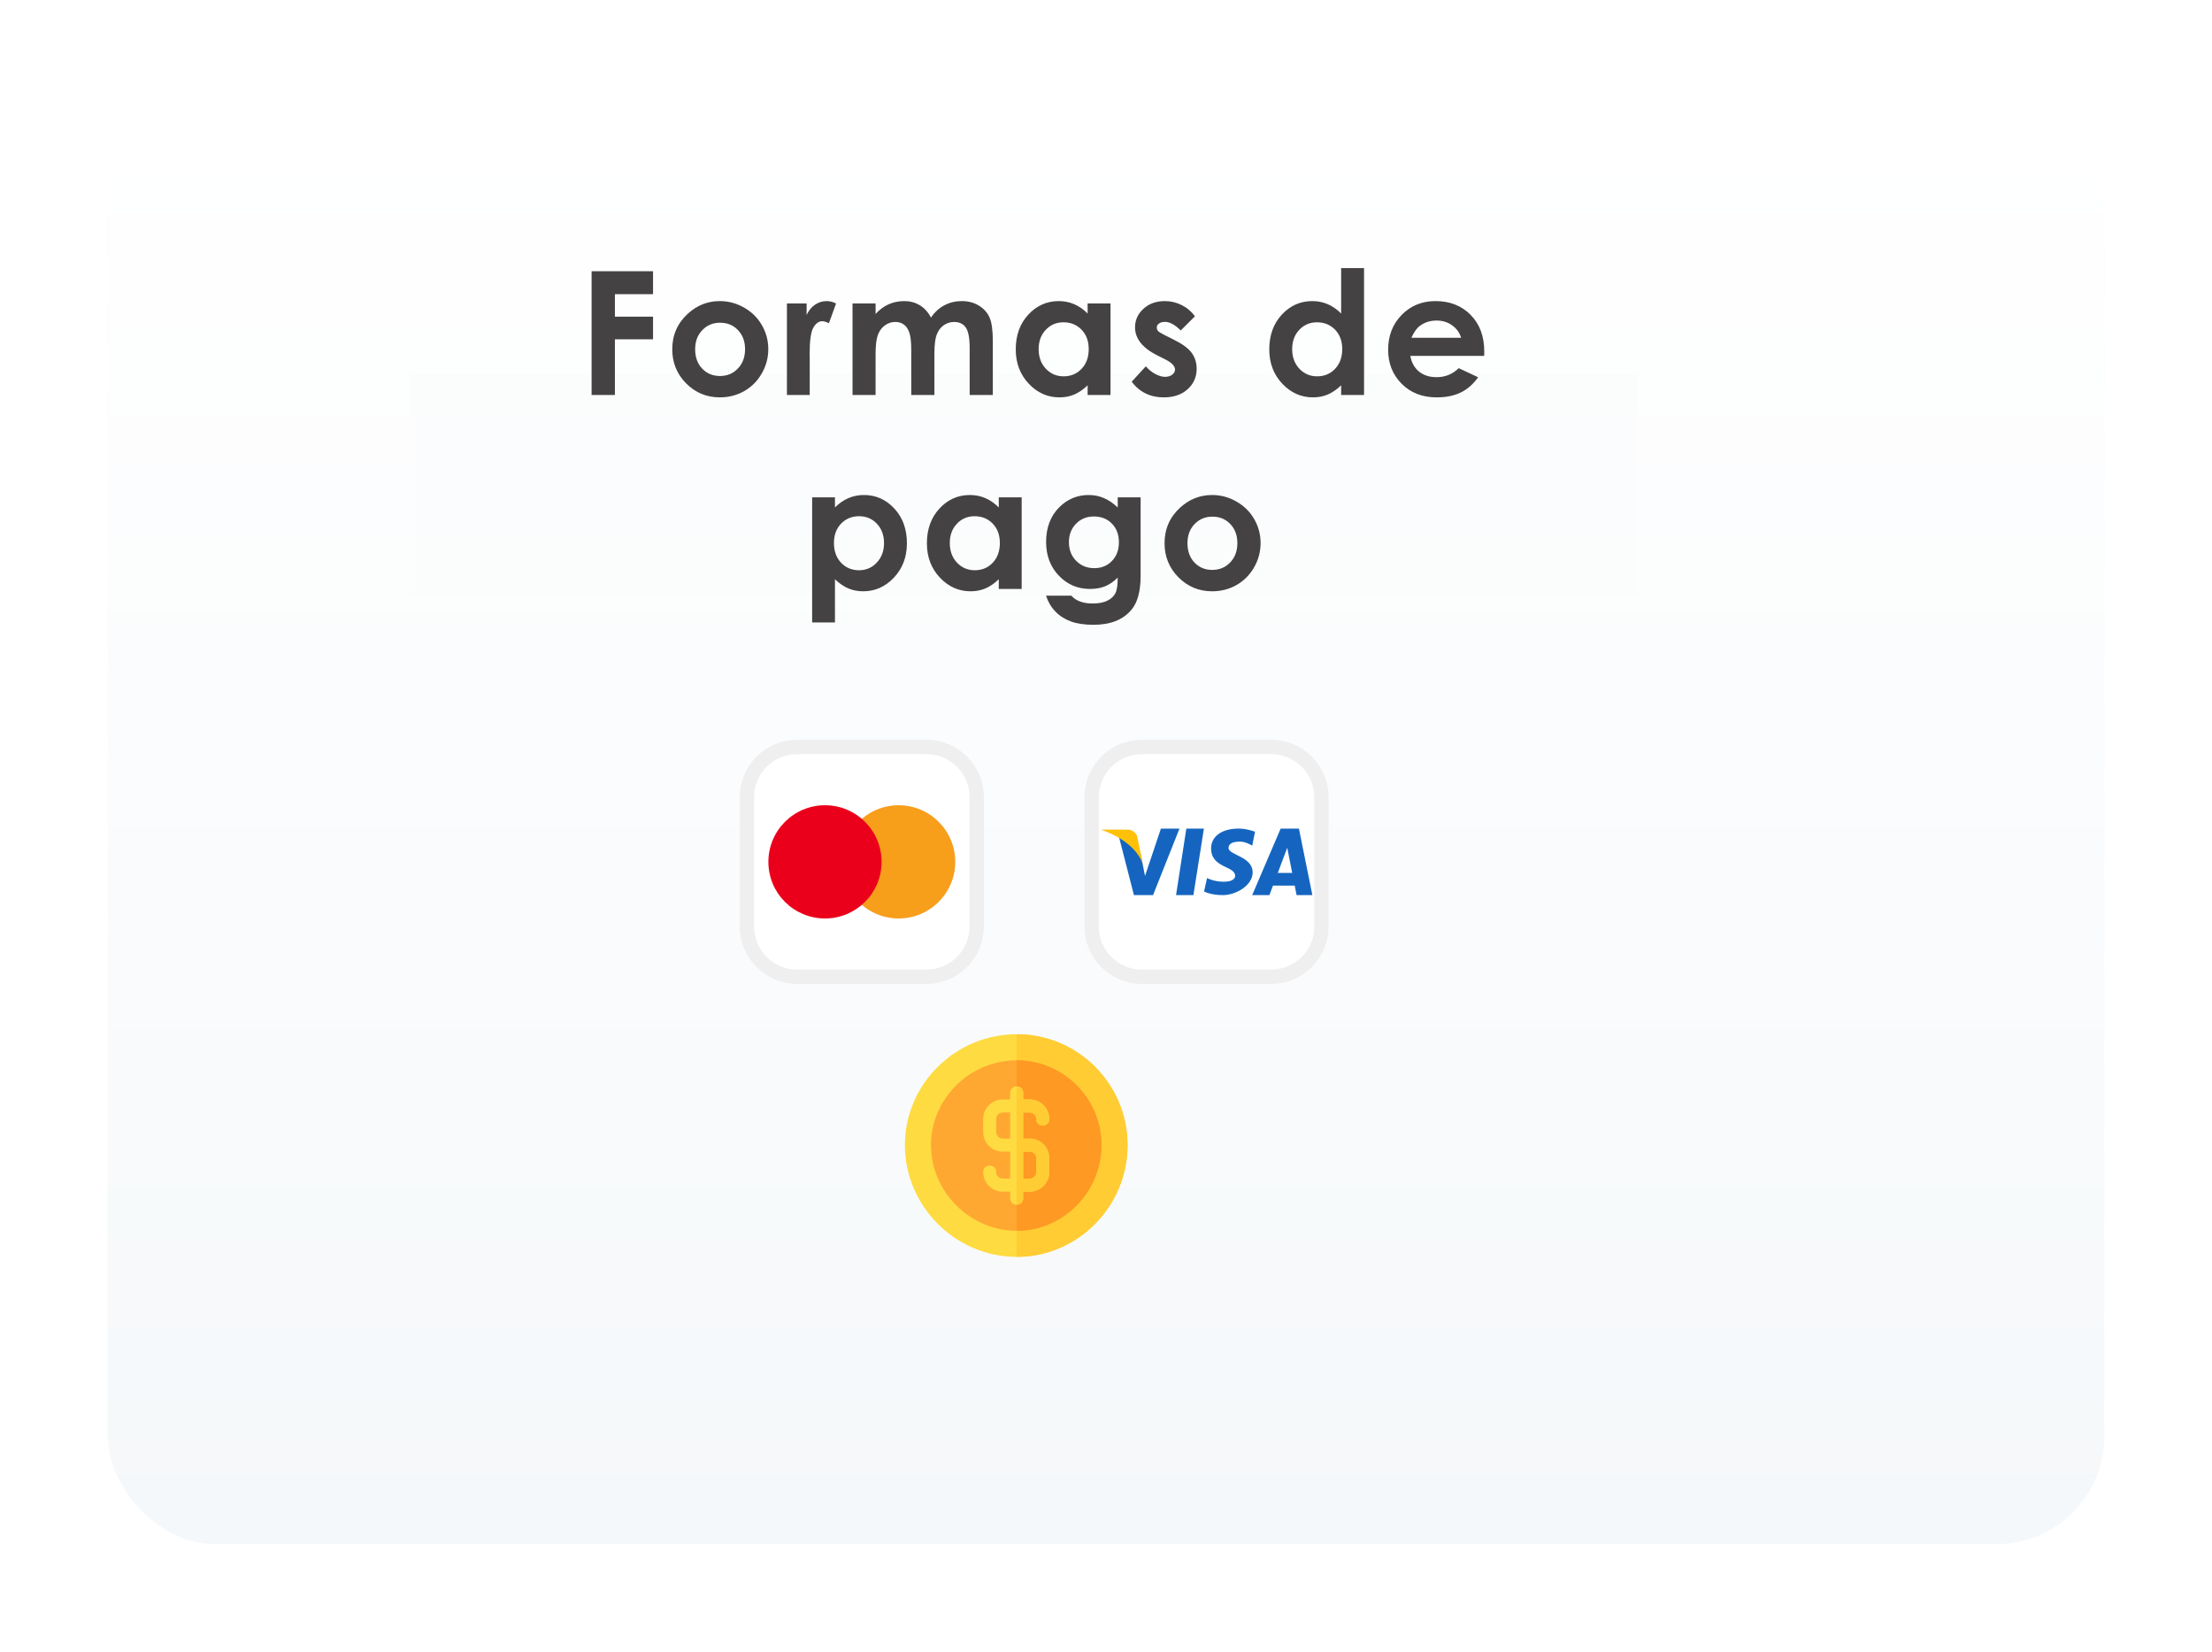 <svg width="308" height="230" viewBox="0 0 308 230" fill="none" xmlns="http://www.w3.org/2000/svg">
<g filter="url(#filter0_d)">
<rect x="5" y="5" width="278" height="200" rx="15" fill="#F5F8FA"/>
<rect x="5" y="5" width="278" height="200" rx="15" fill="url(#paint0_linear)"/>
</g>
<rect x="57" y="52" width="171" height="31" fill="#FAFCFD" fill-opacity="0.5"/>
<path d="M82.374 37.762H90.929V40.961H85.62V44.09H90.929V47.242H85.62V55H82.374V37.762ZM100.215 41.922C101.418 41.922 102.547 42.223 103.602 42.824C104.664 43.426 105.492 44.242 106.086 45.273C106.68 46.305 106.977 47.418 106.977 48.613C106.977 49.816 106.676 50.941 106.074 51.988C105.481 53.035 104.668 53.855 103.637 54.449C102.606 55.035 101.469 55.328 100.227 55.328C98.399 55.328 96.836 54.68 95.539 53.383C94.25 52.078 93.606 50.496 93.606 48.637C93.606 46.645 94.336 44.984 95.797 43.656C97.078 42.5 98.551 41.922 100.215 41.922ZM100.262 44.934C99.27 44.934 98.442 45.281 97.778 45.977C97.121 46.664 96.793 47.547 96.793 48.625C96.793 49.734 97.117 50.633 97.766 51.32C98.422 52.008 99.25 52.352 100.25 52.352C101.25 52.352 102.082 52.004 102.746 51.309C103.41 50.613 103.742 49.719 103.742 48.625C103.742 47.531 103.414 46.645 102.758 45.965C102.11 45.277 101.277 44.934 100.262 44.934ZM109.572 42.25H112.314V43.855C112.611 43.223 113.005 42.742 113.497 42.414C113.99 42.086 114.529 41.922 115.115 41.922C115.529 41.922 115.962 42.031 116.415 42.25L115.419 45.004C115.044 44.816 114.736 44.723 114.494 44.723C114.001 44.723 113.583 45.027 113.24 45.637C112.904 46.246 112.736 47.441 112.736 49.223L112.747 49.844V55H109.572V42.25ZM118.706 42.25H121.917V43.715C122.464 43.113 123.069 42.664 123.733 42.367C124.405 42.07 125.135 41.922 125.925 41.922C126.721 41.922 127.44 42.117 128.081 42.508C128.721 42.898 129.237 43.469 129.628 44.219C130.135 43.469 130.757 42.898 131.491 42.508C132.233 42.117 133.042 41.922 133.917 41.922C134.823 41.922 135.62 42.133 136.307 42.555C136.995 42.977 137.487 43.527 137.784 44.207C138.089 44.887 138.241 45.992 138.241 47.523V55H135.018V48.531C135.018 47.086 134.839 46.109 134.479 45.602C134.12 45.086 133.581 44.828 132.862 44.828C132.315 44.828 131.823 44.984 131.385 45.297C130.956 45.609 130.635 46.043 130.425 46.598C130.214 47.145 130.108 48.027 130.108 49.246V55H126.885V48.824C126.885 47.684 126.8 46.859 126.628 46.352C126.464 45.836 126.214 45.453 125.878 45.203C125.542 44.953 125.135 44.828 124.659 44.828C124.128 44.828 123.643 44.988 123.206 45.309C122.776 45.621 122.452 46.062 122.233 46.633C122.022 47.203 121.917 48.102 121.917 49.328V55H118.706V42.25ZM151.441 42.25H154.629V55H151.441V53.652C150.816 54.246 150.188 54.676 149.555 54.941C148.93 55.199 148.25 55.328 147.516 55.328C145.867 55.328 144.441 54.691 143.238 53.418C142.035 52.137 141.434 50.547 141.434 48.648C141.434 46.68 142.016 45.066 143.18 43.809C144.344 42.551 145.758 41.922 147.422 41.922C148.188 41.922 148.906 42.066 149.578 42.355C150.25 42.645 150.871 43.078 151.441 43.656V42.25ZM148.078 44.875C147.086 44.875 146.262 45.227 145.605 45.93C144.949 46.625 144.621 47.52 144.621 48.613C144.621 49.715 144.953 50.621 145.617 51.332C146.289 52.043 147.113 52.398 148.09 52.398C149.098 52.398 149.934 52.051 150.598 51.355C151.262 50.652 151.594 49.734 151.594 48.602C151.594 47.492 151.262 46.594 150.598 45.906C149.934 45.219 149.094 44.875 148.078 44.875ZM166.388 44.031L164.408 46.012C163.603 45.215 162.872 44.816 162.216 44.816C161.857 44.816 161.575 44.895 161.372 45.051C161.169 45.199 161.068 45.387 161.068 45.613C161.068 45.785 161.13 45.945 161.255 46.094C161.388 46.234 161.708 46.43 162.216 46.68L163.388 47.266C164.622 47.875 165.47 48.496 165.931 49.129C166.392 49.762 166.622 50.504 166.622 51.355C166.622 52.488 166.204 53.434 165.368 54.191C164.54 54.949 163.427 55.328 162.029 55.328C160.169 55.328 158.685 54.602 157.575 53.148L159.544 51.004C159.919 51.441 160.357 51.797 160.857 52.07C161.365 52.336 161.814 52.469 162.204 52.469C162.626 52.469 162.966 52.367 163.224 52.164C163.482 51.961 163.611 51.727 163.611 51.461C163.611 50.969 163.146 50.488 162.216 50.02L161.138 49.48C159.075 48.441 158.044 47.141 158.044 45.578C158.044 44.57 158.431 43.711 159.204 43C159.986 42.281 160.982 41.922 162.193 41.922C163.021 41.922 163.798 42.105 164.525 42.473C165.259 42.832 165.88 43.352 166.388 44.031ZM186.742 37.328H189.93V55H186.742V53.652C186.117 54.246 185.488 54.676 184.855 54.941C184.23 55.199 183.551 55.328 182.816 55.328C181.168 55.328 179.742 54.691 178.539 53.418C177.336 52.137 176.734 50.547 176.734 48.648C176.734 46.68 177.316 45.066 178.48 43.809C179.644 42.551 181.058 41.922 182.723 41.922C183.488 41.922 184.207 42.066 184.879 42.355C185.551 42.645 186.172 43.078 186.742 43.656V37.328ZM183.379 44.875C182.387 44.875 181.562 45.227 180.906 45.93C180.25 46.625 179.922 47.52 179.922 48.613C179.922 49.715 180.254 50.621 180.918 51.332C181.59 52.043 182.414 52.398 183.39 52.398C184.398 52.398 185.234 52.051 185.898 51.355C186.562 50.652 186.894 49.734 186.894 48.602C186.894 47.492 186.562 46.594 185.898 45.906C185.234 45.219 184.394 44.875 183.379 44.875ZM206.657 49.551H196.38C196.528 50.457 196.923 51.18 197.564 51.719C198.212 52.25 199.036 52.516 200.036 52.516C201.232 52.516 202.259 52.098 203.118 51.262L205.814 52.527C205.142 53.48 204.337 54.188 203.4 54.648C202.462 55.102 201.349 55.328 200.06 55.328C198.06 55.328 196.431 54.699 195.173 53.441C193.915 52.176 193.286 50.594 193.286 48.695C193.286 46.75 193.911 45.137 195.161 43.855C196.419 42.566 197.993 41.922 199.884 41.922C201.892 41.922 203.525 42.566 204.782 43.855C206.04 45.137 206.669 46.832 206.669 48.941L206.657 49.551ZM203.446 47.031C203.235 46.32 202.818 45.742 202.193 45.297C201.575 44.852 200.857 44.629 200.036 44.629C199.146 44.629 198.364 44.879 197.693 45.379C197.271 45.691 196.88 46.242 196.521 47.031H203.446ZM116.26 69.25V70.656C116.838 70.078 117.463 69.644 118.135 69.356C118.807 69.066 119.525 68.922 120.291 68.922C121.955 68.922 123.369 69.551 124.533 70.809C125.697 72.066 126.279 73.68 126.279 75.648C126.279 77.547 125.678 79.137 124.475 80.418C123.272 81.691 121.846 82.328 120.197 82.328C119.463 82.328 118.779 82.199 118.147 81.941C117.514 81.676 116.885 81.246 116.26 80.652V86.664H113.084V69.25H116.26ZM119.623 71.875C118.615 71.875 117.779 72.219 117.115 72.906C116.451 73.594 116.119 74.492 116.119 75.602C116.119 76.734 116.451 77.652 117.115 78.356C117.779 79.051 118.615 79.398 119.623 79.398C120.6 79.398 121.42 79.043 122.084 78.332C122.756 77.621 123.092 76.715 123.092 75.613C123.092 74.519 122.764 73.625 122.107 72.93C121.451 72.227 120.623 71.875 119.623 71.875ZM139.07 69.25H142.257V82H139.07V80.652C138.445 81.246 137.816 81.676 137.183 81.941C136.558 82.199 135.878 82.328 135.144 82.328C133.495 82.328 132.07 81.691 130.867 80.418C129.663 79.137 129.062 77.547 129.062 75.648C129.062 73.68 129.644 72.066 130.808 70.809C131.972 69.551 133.386 68.922 135.05 68.922C135.816 68.922 136.535 69.066 137.206 69.356C137.878 69.644 138.499 70.078 139.07 70.656V69.25ZM135.706 71.875C134.714 71.875 133.89 72.227 133.234 72.93C132.577 73.625 132.249 74.519 132.249 75.613C132.249 76.715 132.581 77.621 133.245 78.332C133.917 79.043 134.742 79.398 135.718 79.398C136.726 79.398 137.562 79.051 138.226 78.356C138.89 77.652 139.222 76.734 139.222 75.602C139.222 74.492 138.89 73.594 138.226 72.906C137.562 72.219 136.722 71.875 135.706 71.875ZM155.633 69.25H158.821V80.172C158.821 82.328 158.387 83.914 157.52 84.93C156.356 86.305 154.602 86.992 152.258 86.992C151.008 86.992 149.958 86.836 149.106 86.523C148.255 86.211 147.536 85.75 146.95 85.141C146.364 84.539 145.93 83.805 145.649 82.938H149.176C149.489 83.297 149.891 83.566 150.383 83.746C150.876 83.934 151.458 84.027 152.13 84.027C152.989 84.027 153.68 83.894 154.204 83.629C154.727 83.363 155.094 83.019 155.305 82.598C155.524 82.176 155.633 81.449 155.633 80.418C155.071 80.981 154.481 81.387 153.864 81.637C153.247 81.879 152.548 82 151.766 82C150.055 82 148.61 81.383 147.43 80.148C146.251 78.914 145.661 77.352 145.661 75.461C145.661 73.438 146.286 71.812 147.536 70.586C148.669 69.477 150.02 68.922 151.59 68.922C152.325 68.922 153.016 69.059 153.665 69.332C154.321 69.598 154.977 70.039 155.633 70.656V69.25ZM152.317 71.91C151.309 71.91 150.477 72.25 149.821 72.93C149.165 73.602 148.837 74.449 148.837 75.473C148.837 76.535 149.173 77.406 149.844 78.086C150.516 78.766 151.36 79.106 152.376 79.106C153.368 79.106 154.184 78.773 154.825 78.109C155.473 77.445 155.798 76.574 155.798 75.496C155.798 74.434 155.473 73.57 154.825 72.906C154.176 72.242 153.34 71.91 152.317 71.91ZM168.764 68.922C169.967 68.922 171.096 69.223 172.15 69.824C173.213 70.426 174.041 71.242 174.635 72.273C175.228 73.305 175.525 74.418 175.525 75.613C175.525 76.816 175.225 77.941 174.623 78.988C174.029 80.035 173.217 80.856 172.185 81.449C171.154 82.035 170.018 82.328 168.775 82.328C166.947 82.328 165.385 81.68 164.088 80.383C162.799 79.078 162.154 77.496 162.154 75.637C162.154 73.644 162.885 71.984 164.346 70.656C165.627 69.5 167.1 68.922 168.764 68.922ZM168.81 71.934C167.818 71.934 166.99 72.281 166.326 72.977C165.67 73.664 165.342 74.547 165.342 75.625C165.342 76.734 165.666 77.633 166.314 78.32C166.971 79.008 167.799 79.352 168.799 79.352C169.799 79.352 170.631 79.004 171.295 78.309C171.959 77.613 172.291 76.719 172.291 75.625C172.291 74.531 171.963 73.644 171.307 72.965C170.658 72.277 169.826 71.934 168.81 71.934Z" fill="#444242"/>
<path fill-rule="evenodd" clip-rule="evenodd" d="M151 111C151 106.582 154.582 103 159 103H177C181.418 103 185 106.582 185 111V129C185 133.418 181.418 137 177 137H159C154.582 137 151 133.418 151 129V111Z" fill="white"/>
<path d="M159 104H177C180.866 104 184 107.134 184 111V129C184 132.866 180.866 136 177 136H159C155.134 136 152 132.866 152 129V111C152 107.134 155.134 104 159 104Z" stroke="#E4E4E4" stroke-opacity="0.6" stroke-width="2"/>
<path d="M161.645 115.369L159.434 121.964C159.434 121.964 158.872 119.174 158.817 118.824C157.558 115.952 155.7 116.112 155.7 116.112L157.89 124.632V124.63H160.551L164.232 115.369H161.645Z" fill="#1565C0"/>
<path d="M163.753 124.632H166.171L167.633 115.369H165.185L163.753 124.632Z" fill="#1565C0"/>
<path d="M180.863 115.369H178.319L174.353 124.632H176.755L177.25 123.309H180.278L180.535 124.632H182.736L180.863 115.369ZM177.92 121.54L179.236 118.039L179.925 121.54H177.92Z" fill="#1565C0"/>
<path d="M171.062 118.069C171.062 117.558 171.481 117.179 172.684 117.179C173.465 117.179 174.36 117.746 174.36 117.746L174.753 115.802C174.753 115.802 173.609 115.368 172.487 115.368C169.945 115.368 168.634 116.584 168.634 118.123C168.634 120.907 171.984 120.526 171.984 121.956C171.984 122.201 171.79 122.767 170.394 122.767C168.995 122.767 168.071 122.255 168.071 122.255L167.654 124.12C167.654 124.12 168.549 124.631 170.279 124.631C172.013 124.631 174.418 123.334 174.418 121.471C174.418 119.231 171.062 119.069 171.062 118.069Z" fill="#1565C0"/>
<path d="M159.141 120.375L158.328 116.377C158.328 116.377 157.96 115.511 157.003 115.511C156.047 115.511 153.264 115.511 153.264 115.511C153.264 115.511 158.031 116.919 159.141 120.375Z" fill="#FFC107"/>
<path fill-rule="evenodd" clip-rule="evenodd" d="M103 111C103 106.582 106.582 103 111 103H129C133.418 103 137 106.582 137 111V129C137 133.418 133.418 137 129 137H111C106.582 137 103 133.418 103 129V111Z" fill="white"/>
<path d="M111 104H129C132.866 104 136 107.134 136 111V129C136 132.866 132.866 136 129 136H111C107.134 136 104 132.866 104 129V111C104 107.134 107.134 104 111 104Z" stroke="#E4E4E4" stroke-opacity="0.6" stroke-width="2"/>
<ellipse cx="125.128" cy="120" rx="7.882" ry="7.882" fill="#F79E1B"/>
<ellipse cx="114.872" cy="120" rx="7.882" ry="7.882" fill="#EB001B"/>
<path d="M141.561 144C133.042 144 126 150.921 126 159.439C126 167.958 133.042 175 141.561 175C150.079 175 157 167.958 157 159.439C157 150.921 150.079 144 141.561 144Z" fill="#FEDB41"/>
<path d="M157 159.439C157 167.958 150.079 175 141.561 175V144C150.079 144 157 150.921 157 159.439Z" fill="#FFCC33"/>
<path d="M141.561 147.633C135.058 147.633 129.633 152.937 129.633 159.439C129.633 165.942 135.058 171.367 141.561 171.367C148.063 171.367 153.367 165.942 153.367 159.439C153.367 152.937 148.063 147.633 141.561 147.633Z" fill="#FEA832"/>
<path d="M153.367 159.439C153.367 165.942 148.063 171.367 141.561 171.367V147.633C148.063 147.633 153.367 152.937 153.367 159.439Z" fill="#FE9923"/>
<path d="M143.377 158.531H142.469V154.898H143.377C143.886 154.898 144.285 155.298 144.285 155.807C144.285 157.005 146.102 157.005 146.102 155.807C146.102 154.299 144.885 153.082 143.377 153.082H142.469V152.174C142.469 151.574 142.015 151.266 141.561 151.266C141.106 151.266 140.652 151.574 140.652 152.174V153.082H139.623C138.115 153.082 136.898 154.299 136.898 155.807V157.623C136.898 159.131 138.115 160.348 139.623 160.348H140.652V164.102H139.623C139.114 164.102 138.715 163.702 138.715 163.193C138.715 161.995 136.898 161.995 136.898 163.193C136.898 164.701 138.115 165.918 139.623 165.918H140.652V166.826C140.652 167.426 141.106 167.734 141.561 167.734C142.015 167.734 142.469 167.426 142.469 166.826V165.918H143.377C144.885 165.918 146.102 164.701 146.102 163.193V161.256C146.102 159.748 144.885 158.531 143.377 158.531ZM140.652 158.531H139.623C139.114 158.531 138.715 158.132 138.715 157.623V155.807C138.715 155.298 139.114 154.898 139.623 154.898H140.652V158.531ZM144.285 163.193C144.285 163.702 143.886 164.102 143.377 164.102H142.469V160.348H143.377C143.886 160.348 144.285 160.747 144.285 161.256V163.193Z" fill="#FEDB41"/>
<path d="M143.377 158.531H142.469V154.898H143.377C143.886 154.898 144.285 155.298 144.285 155.807C144.285 157.005 146.102 157.005 146.102 155.807C146.102 154.299 144.885 153.082 143.377 153.082H142.469V152.174C142.469 151.574 142.015 151.266 141.561 151.266V167.734C142.015 167.734 142.469 167.426 142.469 166.826V165.918H143.377C144.885 165.918 146.102 164.701 146.102 163.193V161.256C146.102 159.748 144.885 158.531 143.377 158.531ZM144.285 163.193C144.285 163.702 143.886 164.102 143.377 164.102H142.469V160.348H143.377C143.886 160.348 144.285 160.747 144.285 161.256V163.193Z" fill="#FFCC33"/>
<defs>
<filter id="filter0_d" x="0" y="0" width="308" height="230" filterUnits="userSpaceOnUse" color-interpolation-filters="sRGB">
<feFlood flood-opacity="0" result="BackgroundImageFix"/>
<feColorMatrix in="SourceAlpha" type="matrix" values="0 0 0 0 0 0 0 0 0 0 0 0 0 0 0 0 0 0 127 0"/>
<feOffset dx="10" dy="10"/>
<feGaussianBlur stdDeviation="7.5"/>
<feColorMatrix type="matrix" values="0 0 0 0 0 0 0 0 0 0 0 0 0 0 0 0 0 0 0.2 0"/>
<feBlend mode="multiply" in2="BackgroundImageFix" result="effect1_dropShadow"/>
<feBlend mode="normal" in="SourceGraphic" in2="effect1_dropShadow" result="shape"/>
</filter>
<linearGradient id="paint0_linear" x1="144" y1="5" x2="144" y2="205" gradientUnits="userSpaceOnUse">
<stop stop-color="white"/>
<stop offset="1" stop-color="white" stop-opacity="0"/>
</linearGradient>
</defs>
</svg>
